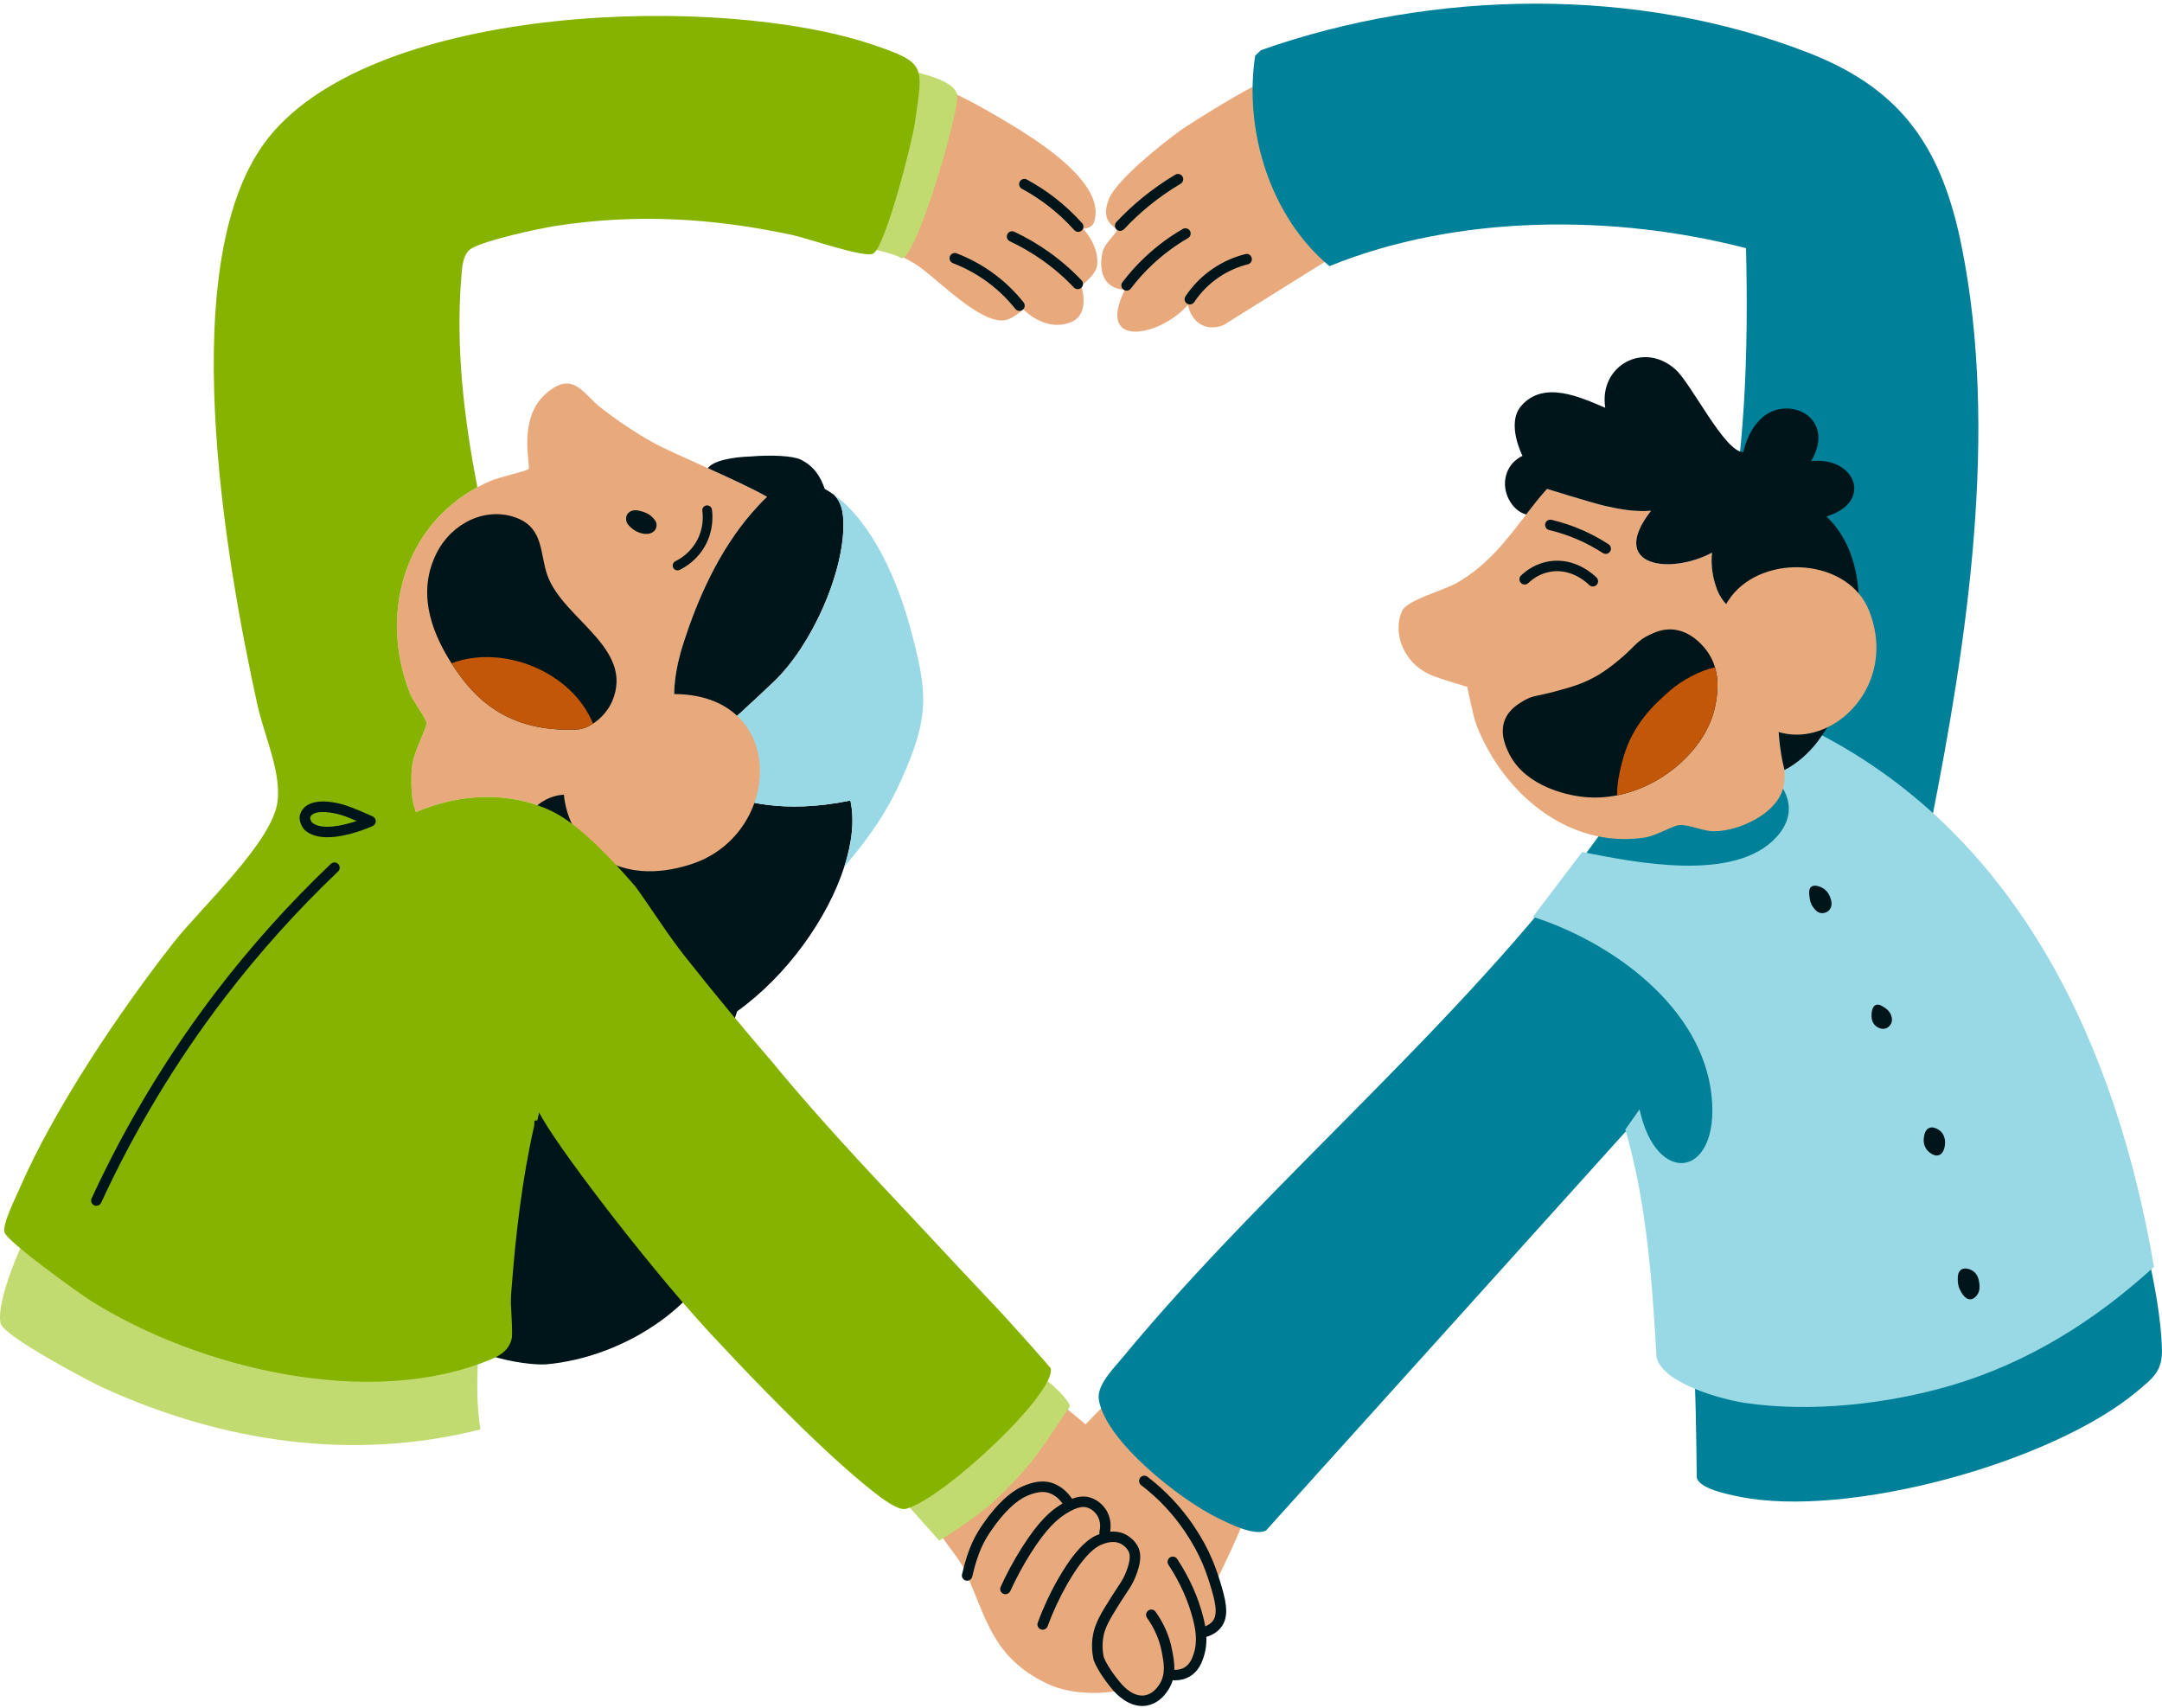 <svg width="200" height="158" viewBox="0 0 200 158" fill="none" xmlns="http://www.w3.org/2000/svg">
<g clip-path="url(#clip0_7552_6750)">
<path d="M102.636 129.478C102.636 129.478 114.643 138.453 115.346 139.302C115.756 139.794 112.496 146.285 112.496 146.285C112.496 146.285 113.226 148.32 112.725 149.756C112.324 150.904 111.232 150.852 111.232 150.852C111.232 150.852 111.431 152.968 110.38 154.218C109.748 154.968 108.274 154.637 108.274 154.637C108.274 154.637 107.877 157.431 105.553 157.431C104.47 157.431 103.643 156.371 103.643 156.371C103.643 156.371 99.843 157.233 96.691 155.664C91.794 153.228 91.244 149.675 89.318 145.402C88.657 143.937 87.087 142.459 86.43 140.883C87.089 140.281 97.84 129.614 97.84 129.614L100.422 131.761L102.638 129.477L102.636 129.478Z" fill="#E8AA7D"/>
<path d="M112.967 150.524C112.653 150.941 112.184 151.249 111.597 151.423C111.622 152.015 111.558 152.642 111.341 153.297C111.189 153.747 110.911 154.583 110.063 155.08C109.665 155.317 109.196 155.44 108.7 155.44C108.636 155.44 108.571 155.437 108.507 155.433C108.5 155.433 108.491 155.433 108.484 155.43C108.407 155.691 108.296 155.958 108.14 156.216C107.619 157.086 106.942 157.607 106.128 157.77C105.966 157.802 105.811 157.814 105.655 157.814C104.332 157.814 103.293 156.737 102.982 156.375C102.144 155.394 101.455 154.332 101.183 153.593C101.179 153.586 101.179 153.584 101.175 153.577C101.166 153.548 101.156 153.521 101.152 153.492C101 152.771 100.977 152.049 101.091 151.353C101.279 150.155 101.856 149.242 102.803 147.731C103.039 147.355 103.227 147.07 103.388 146.829C103.741 146.301 103.934 146.01 104.165 145.434C104.395 144.854 104.627 144.072 104.441 143.602C104.221 143.062 103.7 142.813 103.6 142.768C102.971 142.496 102.321 142.729 102.008 142.843C101.038 143.189 99.933 144.43 98.733 146.526C98.024 147.765 97.41 149.083 96.909 150.442C96.818 150.694 96.54 150.823 96.288 150.73C96.035 150.637 95.906 150.358 95.999 150.109C96.517 148.694 97.154 147.328 97.892 146.045C99.879 142.575 101.235 142.09 101.682 141.928C101.695 141.925 101.705 141.921 101.718 141.916C101.693 141.835 101.689 141.744 101.711 141.655C101.747 141.511 101.911 140.765 101.449 140.111C101.34 139.955 101.029 139.578 100.533 139.447C100.355 139.399 99.818 139.255 98.605 140.027C97.819 140.525 96.814 141.357 95.314 143.742C94.624 144.836 94 145.998 93.455 147.189C93.371 147.366 93.196 147.473 93.011 147.473C92.943 147.473 92.875 147.461 92.811 147.428C92.566 147.319 92.458 147.031 92.571 146.788C93.131 145.554 93.778 144.358 94.49 143.228C96.096 140.675 97.206 139.762 98.082 139.209C98.153 139.164 98.225 139.121 98.291 139.084C98.058 138.751 97.609 138.262 96.932 138.077C96.42 137.938 95.761 138.042 94.972 138.389C93.989 138.822 92.848 139.916 91.769 141.474C91.096 142.441 90.494 143.438 89.937 145.849C89.885 146.073 89.685 146.225 89.465 146.225C89.429 146.225 89.393 146.222 89.355 146.216C89.096 146.156 88.931 145.892 88.994 145.635C89.59 143.058 90.269 141.936 90.974 140.922C92.172 139.198 93.42 138.013 94.585 137.501C95.595 137.057 96.449 136.941 97.19 137.141C98.241 137.433 98.882 138.206 99.17 138.649C99.766 138.421 100.293 138.38 100.782 138.512C101.584 138.726 102.069 139.311 102.241 139.551C102.817 140.367 102.771 141.243 102.697 141.69C103.082 141.655 103.53 141.687 103.988 141.884C104.215 141.984 104.989 142.376 105.342 143.243C105.594 143.867 105.503 144.705 105.066 145.799C104.801 146.469 104.574 146.809 104.199 147.371C104.04 147.608 103.856 147.885 103.626 148.252C102.644 149.819 102.203 150.549 102.051 151.511C101.96 152.076 101.976 152.665 102.096 153.261V153.269C102.328 153.897 102.962 154.871 103.72 155.75C103.981 156.054 104.907 157.028 105.94 156.824C106.473 156.717 106.933 156.348 107.306 155.727C107.859 154.798 107.658 153.775 107.467 152.785C107.254 151.675 106.794 150.626 106.108 149.663C105.952 149.443 106.004 149.138 106.224 148.983C106.441 148.827 106.745 148.879 106.901 149.099C107.667 150.177 108.179 151.355 108.419 152.601C108.528 153.167 108.656 153.804 108.632 154.468C108.885 154.481 109.241 154.445 109.57 154.252C110.104 153.935 110.292 153.369 110.419 152.997C110.629 152.366 110.663 151.747 110.611 151.165C110.607 151.126 110.604 151.088 110.598 151.049C110.557 150.648 110.475 150.266 110.389 149.91C109.948 148.136 109.175 146.399 108.088 144.748C107.943 144.524 108.004 144.224 108.228 144.075C108.455 143.93 108.752 143.991 108.901 144.215C110.047 145.959 110.865 147.797 111.33 149.677C111.391 149.922 111.447 150.178 111.492 150.443C111.796 150.327 112.032 150.159 112.197 149.942C112.575 149.444 112.55 148.644 112.093 147.092C111.617 145.468 111.067 143.826 109.597 141.655C108.491 140.02 107.134 138.58 105.562 137.383C105.352 137.222 105.309 136.914 105.471 136.702C105.632 136.489 105.94 136.446 106.151 136.609C107.807 137.875 109.237 139.39 110.403 141.11C111.95 143.395 112.546 145.185 113.024 146.818C113.5 148.44 113.654 149.627 112.965 150.529L112.967 150.524Z" fill="#00151A"/>
<path d="M100.202 21.17C100.202 21.17 101.63 22.61 101.507 24.45C101.442 25.417 100.022 26.42 100.022 26.42C100.022 26.42 100.903 29.025 99.12 29.78C96.698 30.806 94.657 28.602 94.657 28.602C94.657 28.602 93.745 29.506 92.94 29.624C90.67 29.957 86.856 25.918 84.924 24.595C83.698 23.756 82.307 23.301 81.143 22.381C81.809 21.748 86.199 8.602 87.66 8.471C88.296 8.414 92.566 10.937 93.455 11.477C95.992 13.019 102.447 17.017 101.197 20.579C101.005 21.125 100.205 21.169 100.205 21.169L100.202 21.17Z" fill="#E8AA7D"/>
<path d="M93.13 136.481C92.84 136.982 90.406 139.709 89.955 139.295C90.471 137.988 91.726 136.8 93.13 136.481Z" fill="#F7E0D1"/>
<path d="M44.457 122.371C44.206 125.74 43.921 128.852 44.442 132.231C32.613 135.217 20.65 133.403 9.656 128.428C8.146 127.744 0.435 123.637 0.079 122.475C-0.439 120.79 1.703 115.528 2.67 113.895C2.938 113.442 42.618 122.196 44.457 122.371Z" fill="#C1DB70"/>
<path d="M95.6 127.309C96.241 126.723 99.122 129.69 98.964 130.119C96.279 134.003 95.82 135.231 91.939 138.88C90.287 140.434 86.883 142.512 86.883 142.512C86.883 142.512 84.145 139.467 83.261 138.416C84.119 137.44 94.619 128.007 95.599 127.309H95.6Z" fill="#C1DB70"/>
<path d="M84.235 7.461C84.069 7.169 82.993 7.229 83.256 6.337C84.667 6.659 88.568 7.356 88.562 8.96C88.555 10.924 84.84 23.678 83.444 23.888C81.934 23.1 79.942 23.188 78.676 22.029C79.303 21.02 80.135 22.089 80.912 21.831C82.217 21.398 85.03 8.863 84.235 7.461Z" fill="#C1DB70"/>
<path d="M74.137 59.908C73.368 62.882 71.507 65.661 68.446 68.235C64.217 71.793 60.686 72.984 55.596 70.201C54.275 71.453 54.475 74.813 52.581 75.314C52.513 75.332 52.32 75.368 52.03 75.417C51.962 75.429 51.889 75.442 51.81 75.456H51.808C51.55 75.298 51.296 75.159 51.051 75.041C47.137 73.154 42.48 73.395 38.477 75.128C38.33 74.657 38.214 74.26 38.194 74.144C38.038 73.245 38.02 71.949 38.097 71.037C38.221 69.584 39.499 67.376 39.449 66.875C39.401 66.372 38.26 64.977 37.94 64.169C35.068 56.947 37.32 48.755 44.161 45.07C44.557 44.857 44.967 44.66 45.393 44.477C46.168 44.148 48.741 43.575 48.893 43.38C49.117 43.092 47.857 38.798 50.438 36.472C52.995 34.172 53.89 36.394 55.578 37.713C57.109 38.909 58.753 40.005 60.446 40.957C61.302 41.439 63.343 42.341 65.479 43.308C67.543 44.241 69.697 45.231 70.958 45.956C70.465 46.427 69.994 46.926 69.545 47.447C66.63 50.822 64.568 55.157 63.091 59.921C62.846 60.711 61.624 64.948 63.03 66.996C64.02 68.439 64.886 68.88 65.66 68.339C65.861 68.248 66.417 67.79 67.117 67.17C68.854 65.654 71.459 63.178 71.658 62.986C72.547 62.118 73.384 61.065 74.137 59.908Z" fill="#E8AA7D"/>
<path d="M78.103 80.183C76.56 84.982 72.782 90.266 68.193 93.551C65.789 100.088 69.243 106.859 67.481 113.473C65.572 120.65 57.704 125.556 50.585 126.204C48.653 126.379 41.572 125.223 42.255 122.365C42.514 121.287 42.226 112.214 42.792 108.535C44.005 100.612 48.041 90.769 51.801 83.688C52.297 82.762 54.955 79.051 55.007 78.763C55.163 77.918 51.289 75.416 49.982 75.861C49.285 76.093 49.344 77.415 48.338 77.223C48.247 75.091 50.719 73.184 52.855 73.56C53.204 73.621 56.311 74.974 56.445 75.116C57.53 76.265 53.426 75.151 52.922 75.465C56.465 79.662 56.171 76.077 58.581 75.284C59.154 75.096 61.386 75.393 62.869 75.007C63.839 74.751 65.513 73.68 66.367 73.214C68.383 74.088 72.394 75.35 78.665 74.052C79.057 75.826 78.825 77.952 78.101 80.184L78.103 80.183Z" fill="#00151A"/>
<path d="M74.137 59.908C73.384 61.065 72.547 62.118 71.658 62.986C71.459 63.178 68.854 65.654 67.117 67.17C66.417 67.79 65.861 68.248 65.66 68.339C64.887 68.88 64.02 68.439 63.03 66.996C61.624 64.948 62.846 60.71 63.091 59.921C64.568 55.157 66.63 50.822 69.545 47.447C69.995 46.926 70.465 46.427 70.958 45.956C69.697 45.231 67.543 44.241 65.479 43.308C65.991 42.587 67.873 42.273 69.434 42.227C71.301 42.066 73.321 42.157 74.059 42.511C75.305 43.113 75.919 44.115 76.291 45.224C76.583 45.385 76.864 45.562 77.14 45.763C77.596 46.203 77.899 46.848 77.987 47.754C78.295 51.012 76.665 56.043 74.137 59.908Z" fill="#00151A"/>
<path d="M83.329 72.242C82.047 75.083 80.516 77.339 78.103 80.184C78.825 77.951 79.057 75.824 78.667 74.052C72.395 75.35 68.385 74.088 66.369 73.214C66.262 73.166 66.161 73.121 66.068 73.078C64.434 72.33 66.561 72.333 67.013 72.104C70.091 70.532 67.35 68.482 67.117 67.172C68.856 65.653 71.461 63.179 71.658 62.987C75.518 59.213 78.389 51.987 77.989 47.755C77.901 46.849 77.596 46.205 77.14 45.764C80.742 48.333 83.039 53.839 84.137 57.828C85.871 64.139 86.016 66.284 83.331 72.242H83.329Z" fill="#99D9E5"/>
<path d="M60.957 64.273C72.99 63.115 72.757 77.092 63.934 79.948C50.573 84.273 47.169 65.6 60.957 64.273Z" fill="#E8AA7D"/>
<path d="M56.626 64.88C56.286 65.679 55.616 66.447 54.866 66.941C54.374 67.258 53.853 67.462 53.358 67.485C46.87 67.774 43.848 64.504 41.993 61.706C41.916 61.59 41.841 61.473 41.766 61.357C39.721 58.154 38.64 54.613 40.407 51.13C41.814 48.357 45.005 46.814 47.837 47.927C50.318 48.905 49.93 51.25 50.642 53.234C52.102 57.302 58.733 59.946 56.626 64.88Z" fill="#00151A"/>
<path d="M54.864 66.941C54.372 67.258 53.851 67.462 53.357 67.485C46.868 67.774 43.846 64.504 41.991 61.706C41.914 61.59 41.839 61.473 41.764 61.357C46.537 59.561 52.913 62.143 54.864 66.943V66.941Z" fill="#C2570A"/>
<path d="M97.213 126.814C97.213 126.831 97.212 126.848 97.212 126.865C97.21 126.891 97.206 126.92 97.203 126.949C97.194 126.997 97.183 127.047 97.17 127.097C97.165 127.119 97.16 127.14 97.153 127.162C97.144 127.199 97.131 127.239 97.117 127.276C97.101 127.327 97.081 127.38 97.059 127.434C97.038 127.488 97.015 127.543 96.988 127.599C96.936 127.713 96.875 127.831 96.809 127.955C96.775 128.018 96.739 128.08 96.701 128.145C96.678 128.184 96.653 128.225 96.628 128.266C96.605 128.308 96.58 128.349 96.551 128.39C96.526 128.433 96.499 128.474 96.47 128.517C96.444 128.562 96.415 128.605 96.385 128.648C96.238 128.864 96.075 129.092 95.899 129.328C95.828 129.423 95.754 129.518 95.679 129.615C95.602 129.711 95.525 129.808 95.445 129.906C95.407 129.957 95.366 130.007 95.323 130.057C95.24 130.157 95.156 130.257 95.07 130.359C95.017 130.422 94.963 130.485 94.909 130.549C94.721 130.766 94.526 130.986 94.324 131.21C94.243 131.299 94.161 131.389 94.079 131.478C93.994 131.568 93.91 131.657 93.826 131.749C90.625 135.141 86.024 138.914 83.943 139.537H83.94C83.907 139.548 83.875 139.555 83.843 139.564C83.793 139.574 83.746 139.583 83.7 139.59C83.254 139.659 82.438 139.206 81.548 138.572C81.542 138.568 81.535 138.563 81.528 138.557C80.382 137.709 79.048 136.561 78.311 135.911C78.287 135.89 78.264 135.87 78.241 135.85C78.132 135.752 78.037 135.668 77.96 135.6C77.713 135.381 77.464 135.156 77.213 134.928C76.963 134.699 76.708 134.466 76.454 134.23C76.071 133.874 75.684 133.51 75.294 133.14C74.905 132.769 74.513 132.39 74.12 132.008C73.595 131.498 73.069 130.979 72.542 130.452C71.489 129.402 70.442 128.331 69.423 127.275C69.296 127.142 69.169 127.01 69.04 126.877C68.79 126.614 68.539 126.351 68.29 126.091C67.422 125.178 66.582 124.285 65.791 123.432C65.612 123.241 65.431 123.044 65.248 122.842C59.546 116.583 51.23 105.677 49.873 102.904C49.817 103.148 49.761 103.396 49.708 103.647C49.28 103.627 49.504 103.758 49.402 104.204C48.299 109.083 47.699 114.241 47.321 119.241C47.309 119.404 47.296 119.567 47.284 119.728C47.28 119.78 47.276 119.834 47.275 119.891C47.246 120.392 47.267 120.867 47.3 121.314V121.32C47.337 122.129 47.393 123.001 47.361 123.696C47.248 124.36 46.922 124.926 46.131 125.398C46.131 125.398 46.129 125.4 46.127 125.4C45.946 125.507 45.74 125.611 45.508 125.71C34.302 130.44 18.471 126.605 8.515 120.4C7.31 119.649 0.664 114.857 0.417 114.008C0.199 113.252 1.436 110.819 1.833 109.899C5.01 102.553 11.133 93.453 16.104 87.136C18.648 83.905 25.225 77.868 25.677 74.131C26.014 71.365 24.433 68.012 23.821 65.238C20.888 51.947 15.911 23.815 24.881 12.679C34.887 0.255 66.729 -0.597 80.703 4.124C85.744 5.829 85.393 6.038 84.624 11.406C84.366 13.2 81.933 22.737 80.789 23.453C80.055 23.911 74.685 22.033 73.316 21.741C65.948 20.169 58.907 19.745 51.434 20.893C49.79 21.143 44.913 22.22 43.637 22.97C42.815 23.451 42.754 24.678 42.682 25.542C42.142 32.05 42.899 38.571 44.161 45.07C37.32 48.755 35.068 56.947 37.94 64.17C38.26 64.977 39.401 66.372 39.449 66.875C39.499 67.376 38.221 69.584 38.097 71.037C38.02 71.949 38.038 73.245 38.194 74.144C38.214 74.26 38.33 74.657 38.477 75.128C42.48 73.395 47.137 73.154 51.051 75.041C51.296 75.159 51.55 75.299 51.808 75.456H51.81C53.869 76.707 56.295 79.132 58.789 82.014C60.328 84.154 61.75 86.429 63.365 88.474C66.011 91.829 68.739 95.114 71.527 98.348C71.738 98.611 71.942 98.862 72.139 99.096C75.953 103.658 80.015 108.014 84.103 112.341C86.972 115.435 89.866 118.507 92.759 121.579C94.257 123.218 95.736 124.872 97.185 126.549C97.19 126.567 97.194 126.585 97.197 126.605C97.21 126.671 97.217 126.741 97.213 126.814Z" fill="#86B200"/>
<path d="M99.743 21.45C99.611 21.45 99.476 21.396 99.381 21.289C98.64 20.46 97.817 19.697 96.934 19.02C96.178 18.44 95.371 17.916 94.531 17.463C94.295 17.335 94.207 17.04 94.334 16.805C94.462 16.569 94.757 16.481 94.991 16.608C95.876 17.087 96.726 17.638 97.523 18.25C98.452 18.963 99.32 19.768 100.101 20.642C100.28 20.843 100.262 21.149 100.064 21.328C99.97 21.41 99.856 21.451 99.74 21.451L99.743 21.45Z" fill="#00151A"/>
<path d="M99.698 26.749C99.57 26.749 99.442 26.699 99.347 26.599C98.454 25.659 97.464 24.803 96.404 24.057C95.464 23.394 94.458 22.809 93.416 22.318C93.174 22.204 93.069 21.915 93.183 21.672C93.298 21.428 93.586 21.325 93.83 21.439C94.924 21.955 95.978 22.567 96.965 23.264C98.075 24.048 99.115 24.945 100.051 25.929C100.236 26.123 100.228 26.431 100.033 26.615C99.94 26.705 99.818 26.749 99.698 26.749Z" fill="#00151A"/>
<path d="M94.308 28.76C94.164 28.76 94.023 28.697 93.928 28.577C93.233 27.703 92.431 26.916 91.547 26.239C90.512 25.448 89.37 24.81 88.15 24.343C87.9 24.246 87.775 23.967 87.871 23.716C87.966 23.466 88.247 23.34 88.498 23.437C89.805 23.938 91.029 24.622 92.138 25.469C93.087 26.194 93.944 27.037 94.689 27.974C94.855 28.183 94.821 28.489 94.612 28.656C94.522 28.727 94.417 28.762 94.309 28.762L94.308 28.76Z" fill="#00151A"/>
<path d="M8.918 111.544C8.85 111.544 8.78 111.53 8.716 111.5C8.472 111.387 8.366 111.099 8.477 110.855C11.616 104.048 15.508 97.592 20.047 91.666C23.241 87.496 26.793 83.541 30.605 79.914C30.798 79.73 31.106 79.737 31.29 79.93C31.475 80.124 31.468 80.431 31.274 80.616C27.498 84.209 23.98 88.125 20.817 92.255C16.321 98.124 12.466 104.517 9.358 111.26C9.276 111.437 9.1 111.543 8.918 111.543V111.544Z" fill="#00151A"/>
<path d="M30.291 77.45C29.489 77.45 28.734 77.277 28.193 76.786C28.078 76.682 27.514 75.955 27.792 75.245C28.213 74.168 29.622 73.862 31.659 74.403C32.549 74.639 34.4 75.492 34.479 75.527C34.651 75.606 34.762 75.78 34.762 75.97C34.762 76.159 34.649 76.331 34.477 76.41C34.16 76.553 32.11 77.448 30.293 77.448L30.291 77.45ZM28.866 76.088C29.716 76.817 31.652 76.399 33.005 75.943C32.45 75.707 31.806 75.45 31.408 75.345C30.316 75.055 28.95 74.947 28.696 75.601C28.651 75.714 28.777 75.97 28.866 76.09V76.088Z" fill="#00151A"/>
<path d="M59.052 47.229C58.667 47.152 58.418 47.249 58.282 47.331C58.071 47.46 57.872 47.688 57.931 48.132C57.979 48.484 58.276 48.73 58.525 48.932C58.767 49.129 59.44 49.519 60.11 49.351C60.28 49.308 60.6 49.156 60.701 48.814C60.81 48.434 60.64 48.18 60.563 48.087C60.343 47.824 60.044 47.428 59.053 47.231L59.052 47.229Z" fill="#00151A"/>
<path d="M62.675 52.765C62.509 52.765 62.35 52.672 62.273 52.512C62.165 52.29 62.257 52.022 62.48 51.914C62.967 51.678 63.875 51.114 64.475 50.002C65.08 48.882 65.048 47.802 64.972 47.26C64.939 47.014 65.11 46.789 65.356 46.756C65.601 46.724 65.826 46.894 65.859 47.139C65.946 47.789 65.986 49.082 65.261 50.427C64.543 51.759 63.454 52.434 62.869 52.718C62.806 52.749 62.74 52.763 62.674 52.763L62.675 52.765Z" fill="#00151A"/>
<path d="M123.811 23.439L113.167 30.084C111.531 30.716 110.252 29.83 109.884 28.203C107.382 31.116 101.301 32.365 104.061 26.794C102.031 26.742 101.566 24.925 102.033 23.172C102.192 22.572 103.302 21.534 103.3 21.319C103.295 20.916 101.705 20.671 102.573 18.424C103.254 16.662 107.569 13.23 109.234 12.038C110.136 11.391 116.064 7.716 116.583 7.753C116.676 7.76 123.17 22.966 123.809 23.439H123.811Z" fill="#E8AA7D"/>
<path d="M150.969 104.03L117.108 141.59C115.994 142.108 113.767 140.967 112.641 140.419C109.241 138.763 102.319 133.383 101.653 129.511C101.419 128.146 103.012 126.594 103.882 125.54C117.686 108.8 136.875 93.277 149.148 75.579C159.998 59.935 162.007 43.063 161.52 22.96C149.333 19.797 134.836 19.806 122.982 24.62C117.496 20.044 115.065 12.105 116.109 5.157L116.649 4.64C132.596 -0.989 151.52 -1.295 167.378 4.917C176.084 8.328 179.667 13.819 181.475 22.837C184.912 39.973 181.976 59.318 178.625 76.204C181.862 80.258 183.623 81.611 186.524 85.933C192.378 94.654 199.611 114.257 199.993 124.673C200.07 126.802 199.257 127.402 197.692 128.712C189.797 135.324 170.849 140.52 160.825 138.437C159.813 138.228 157.156 137.709 156.959 136.659C156.881 128.839 156.766 120.424 155.096 112.776C154.226 108.789 153.45 109.972 152.014 107.394C151.459 106.399 151.092 105.167 150.965 104.034L150.969 104.03Z" fill="#008099"/>
<path d="M151.671 102.619C153.212 109.852 159.103 108.975 158.338 101.419C157.502 93.162 149.112 87.15 141.804 84.81L146.362 78.816C151.302 79.785 160.531 81.679 164.368 77.396C169 72.224 157.899 67.048 153.792 66.993C154.208 66.386 154.906 63.385 155.241 63.143C156.066 62.547 166.454 66.948 168.028 67.752C186.948 77.427 195.827 97.081 199.255 117.193C193.8 122.182 187.564 126.082 180.497 128.16C174.636 129.883 167.492 130.694 161.384 129.77C159.183 129.437 153.826 127.96 153.241 125.568C152.831 118.478 152.342 111.334 150.353 104.488L151.673 102.619H151.671Z" fill="#99D9E5"/>
<path d="M164.996 72.736C164.484 75.241 160.884 76.897 158.553 76.897C157.507 76.893 156.245 76.256 155.366 76.324C154.677 76.379 153.286 77.31 152.113 77.482C145.045 78.531 139.029 73.338 136.589 67.091C136.277 66.298 135.735 63.541 135.735 63.541C135.735 63.541 133.438 62.851 132.657 62.56C129.8 61.494 128.767 58.508 129.715 56.497C130.195 55.479 133.527 54.646 134.852 53.873C137.701 52.213 139.457 49.834 141.185 47.589C141.813 46.772 142.438 45.974 143.109 45.229C143.113 45.225 143.113 45.222 143.113 45.222C143.113 45.222 147.293 46.523 148.43 46.785C149.85 47.112 151.263 47.361 152.734 47.245C148.715 52.398 154.437 53.216 158.376 51.121C158.166 52.884 158.771 55.749 160.583 56.499C162.787 57.416 162.289 55.926 163.412 58.963C164.871 62.907 164.01 67.154 165.079 71.212C165.104 71.757 165.091 72.279 164.998 72.734L164.996 72.736Z" fill="#E8AA7D"/>
<path d="M171.669 60.737C171.426 62.542 170.194 65.848 168.146 68.593C167.404 69.587 166.21 70.677 165.081 71.225C165.081 71.221 165.077 71.218 165.077 71.216C164.01 67.157 164.869 62.912 163.41 58.966C162.288 55.931 162.785 57.419 160.581 56.503C158.769 55.752 158.164 52.888 158.374 51.124C154.435 53.217 148.715 52.399 152.732 47.248C151.261 47.365 149.848 47.116 148.428 46.788C147.293 46.527 143.111 45.225 143.111 45.225C143.111 45.225 143.111 45.229 143.107 45.232C142.434 45.977 141.809 46.776 141.183 47.592C140.032 47.307 139.015 45.809 139.255 44.289C139.507 42.69 140.846 42.173 140.846 42.173C140.846 42.173 139.292 39.186 140.73 37.539C142.81 35.16 146.176 36.733 148.496 37.724C147.884 33.813 152.088 31.513 155.02 34.202C156.503 35.564 159.554 41.823 161.26 41.823C161.713 40.037 162.374 39.283 162.807 38.834C165.183 36.365 169.981 38.51 167.544 42.66C171.615 42.198 173.356 46.434 168.962 47.78C172.392 51.029 172.269 56.284 171.667 60.742L171.669 60.737Z" fill="#00151A"/>
<path d="M158.463 60.22C157.81 59.158 159.425 56.117 160.141 55.184C163.231 51.155 170.994 51.632 172.913 56.516C176.496 65.634 164.712 72.98 160.184 63.602C159.731 62.662 159.627 61.31 159.228 60.662C159.076 60.415 158.555 60.369 158.463 60.22Z" fill="#E8AA7D"/>
<path d="M158.771 64.744C158.198 68.908 154.603 71.32 153.959 71.75C153.202 72.258 151.642 73.173 149.587 73.574C148.473 73.794 147.211 73.866 145.856 73.635C145.211 73.527 141.215 72.852 139.643 69.796C139.391 69.3 138.673 67.906 139.219 66.57C139.611 65.603 140.488 65.091 140.986 64.803C141.811 64.321 142.125 64.431 143.908 63.949C145.17 63.609 146.241 63.315 147.442 62.671C148.387 62.162 149.041 61.638 149.574 61.208C151.198 59.904 151.374 59.283 152.62 58.71C153.105 58.49 153.766 58.186 154.628 58.225C156.603 58.313 157.831 60.102 158.039 60.417C158.327 60.85 158.521 61.297 158.651 61.734C159.017 62.968 158.859 64.126 158.771 64.744Z" fill="#00151A"/>
<path d="M158.771 64.744C158.198 68.908 154.603 71.32 153.959 71.749C153.201 72.258 151.642 73.173 149.587 73.574C149.567 72.219 150.011 70.645 150.176 70.059C151.046 66.969 153.06 65.143 154.424 63.94C155.627 62.878 157.343 62.005 158.651 61.732C159.017 62.966 158.859 64.124 158.771 64.742V64.744Z" fill="#C2570A"/>
<path d="M148.536 51.237C148.444 51.237 148.353 51.212 148.271 51.159C147.54 50.684 146.765 50.265 145.967 49.918C145.111 49.546 144.217 49.247 143.306 49.032C143.045 48.969 142.884 48.708 142.946 48.448C143.009 48.187 143.267 48.026 143.532 48.088C144.497 48.317 145.447 48.634 146.355 49.03C147.204 49.399 148.027 49.843 148.803 50.348C149.028 50.495 149.091 50.795 148.944 51.019C148.851 51.162 148.695 51.239 148.538 51.239L148.536 51.237Z" fill="#00151A"/>
<path d="M147.349 54.252C147.225 54.252 147.1 54.206 147.005 54.111C146.747 53.855 145.374 52.591 143.492 52.877C142.508 53.028 141.799 53.536 141.378 53.937C141.185 54.122 140.877 54.115 140.692 53.921C140.508 53.728 140.515 53.42 140.708 53.236C141.229 52.738 142.112 52.108 143.346 51.92C145.687 51.563 147.376 53.112 147.691 53.427C147.881 53.617 147.881 53.923 147.691 54.113C147.596 54.208 147.472 54.256 147.347 54.256L147.349 54.252Z" fill="#00151A"/>
<path d="M103.626 21.358C103.508 21.358 103.388 21.315 103.295 21.227C103.1 21.045 103.089 20.737 103.272 20.541C103.999 19.765 104.781 19.027 105.603 18.352C106.58 17.546 107.631 16.809 108.725 16.16C108.956 16.024 109.253 16.1 109.389 16.331C109.526 16.561 109.45 16.859 109.219 16.995C108.168 17.616 107.16 18.325 106.221 19.099C105.433 19.748 104.679 20.456 103.983 21.202C103.888 21.304 103.757 21.356 103.628 21.356L103.626 21.358Z" fill="#00151A"/>
<path d="M104.221 26.886C104.119 26.886 104.015 26.854 103.927 26.788C103.714 26.627 103.671 26.32 103.834 26.108C104.469 25.27 105.18 24.48 105.945 23.762C106.996 22.776 108.163 21.907 109.414 21.182C109.647 21.048 109.943 21.127 110.079 21.359C110.213 21.592 110.134 21.888 109.901 22.024C108.714 22.711 107.606 23.535 106.609 24.471C105.884 25.151 105.211 25.9 104.607 26.695C104.512 26.82 104.367 26.886 104.221 26.886Z" fill="#00151A"/>
<path d="M110.068 28.165C109.975 28.165 109.882 28.138 109.799 28.082C109.576 27.934 109.517 27.631 109.665 27.409C110.358 26.373 111.234 25.497 112.267 24.808C113.165 24.208 114.154 23.771 115.205 23.506C115.466 23.44 115.727 23.599 115.794 23.859C115.858 24.119 115.701 24.384 115.441 24.448C114.497 24.684 113.611 25.076 112.806 25.615C111.88 26.233 111.094 27.019 110.473 27.948C110.38 28.088 110.226 28.163 110.068 28.163V28.165Z" fill="#00151A"/>
<path d="M167.558 82.032C167.838 81.813 168.298 82.003 168.441 82.062C169.028 82.304 169.25 82.861 169.293 82.975C169.372 83.186 169.576 83.729 169.263 84.132C169.086 84.361 168.774 84.502 168.471 84.466C168.128 84.427 167.929 84.177 167.771 83.98C167.494 83.63 167.435 83.267 167.406 83.067C167.356 82.717 167.286 82.245 167.558 82.032Z" fill="#00151A"/>
<path d="M173.527 92.965C173.816 92.847 174.149 93.08 174.38 93.239C174.528 93.343 174.757 93.506 174.897 93.818C174.956 93.952 175.105 94.281 174.958 94.639C174.936 94.693 174.804 95.001 174.471 95.126C174.007 95.3 173.583 94.96 173.527 94.913C173.098 94.559 173.125 93.997 173.132 93.848C173.139 93.707 173.166 93.112 173.527 92.965Z" fill="#00151A"/>
<path d="M178.431 104.358C178.906 104.125 179.464 104.603 179.497 104.632C179.998 105.072 179.939 105.749 179.923 105.879C179.905 106.041 179.831 106.685 179.375 106.853C178.85 107.047 178.31 106.433 178.279 106.397C177.869 105.919 177.957 105.328 177.975 105.21C178.007 104.99 178.075 104.531 178.431 104.358Z" fill="#00151A"/>
<path d="M181.416 117.454C181.754 117.219 182.25 117.4 182.512 117.576C182.968 117.882 183.052 118.403 183.09 118.641C183.124 118.845 183.217 119.431 182.846 119.858C182.773 119.944 182.564 120.184 182.268 120.193C181.763 120.208 181.425 119.538 181.325 119.341C181.249 119.194 181.126 118.904 181.112 118.519C181.099 118.193 181.079 117.687 181.416 117.454Z" fill="#00151A"/>
</g>
<defs>
<clipPath id="clip0_7552_6750">
<rect width="200" height="157.447" fill="white" transform="translate(0 0.352)"/>
</clipPath>
</defs>
</svg>
